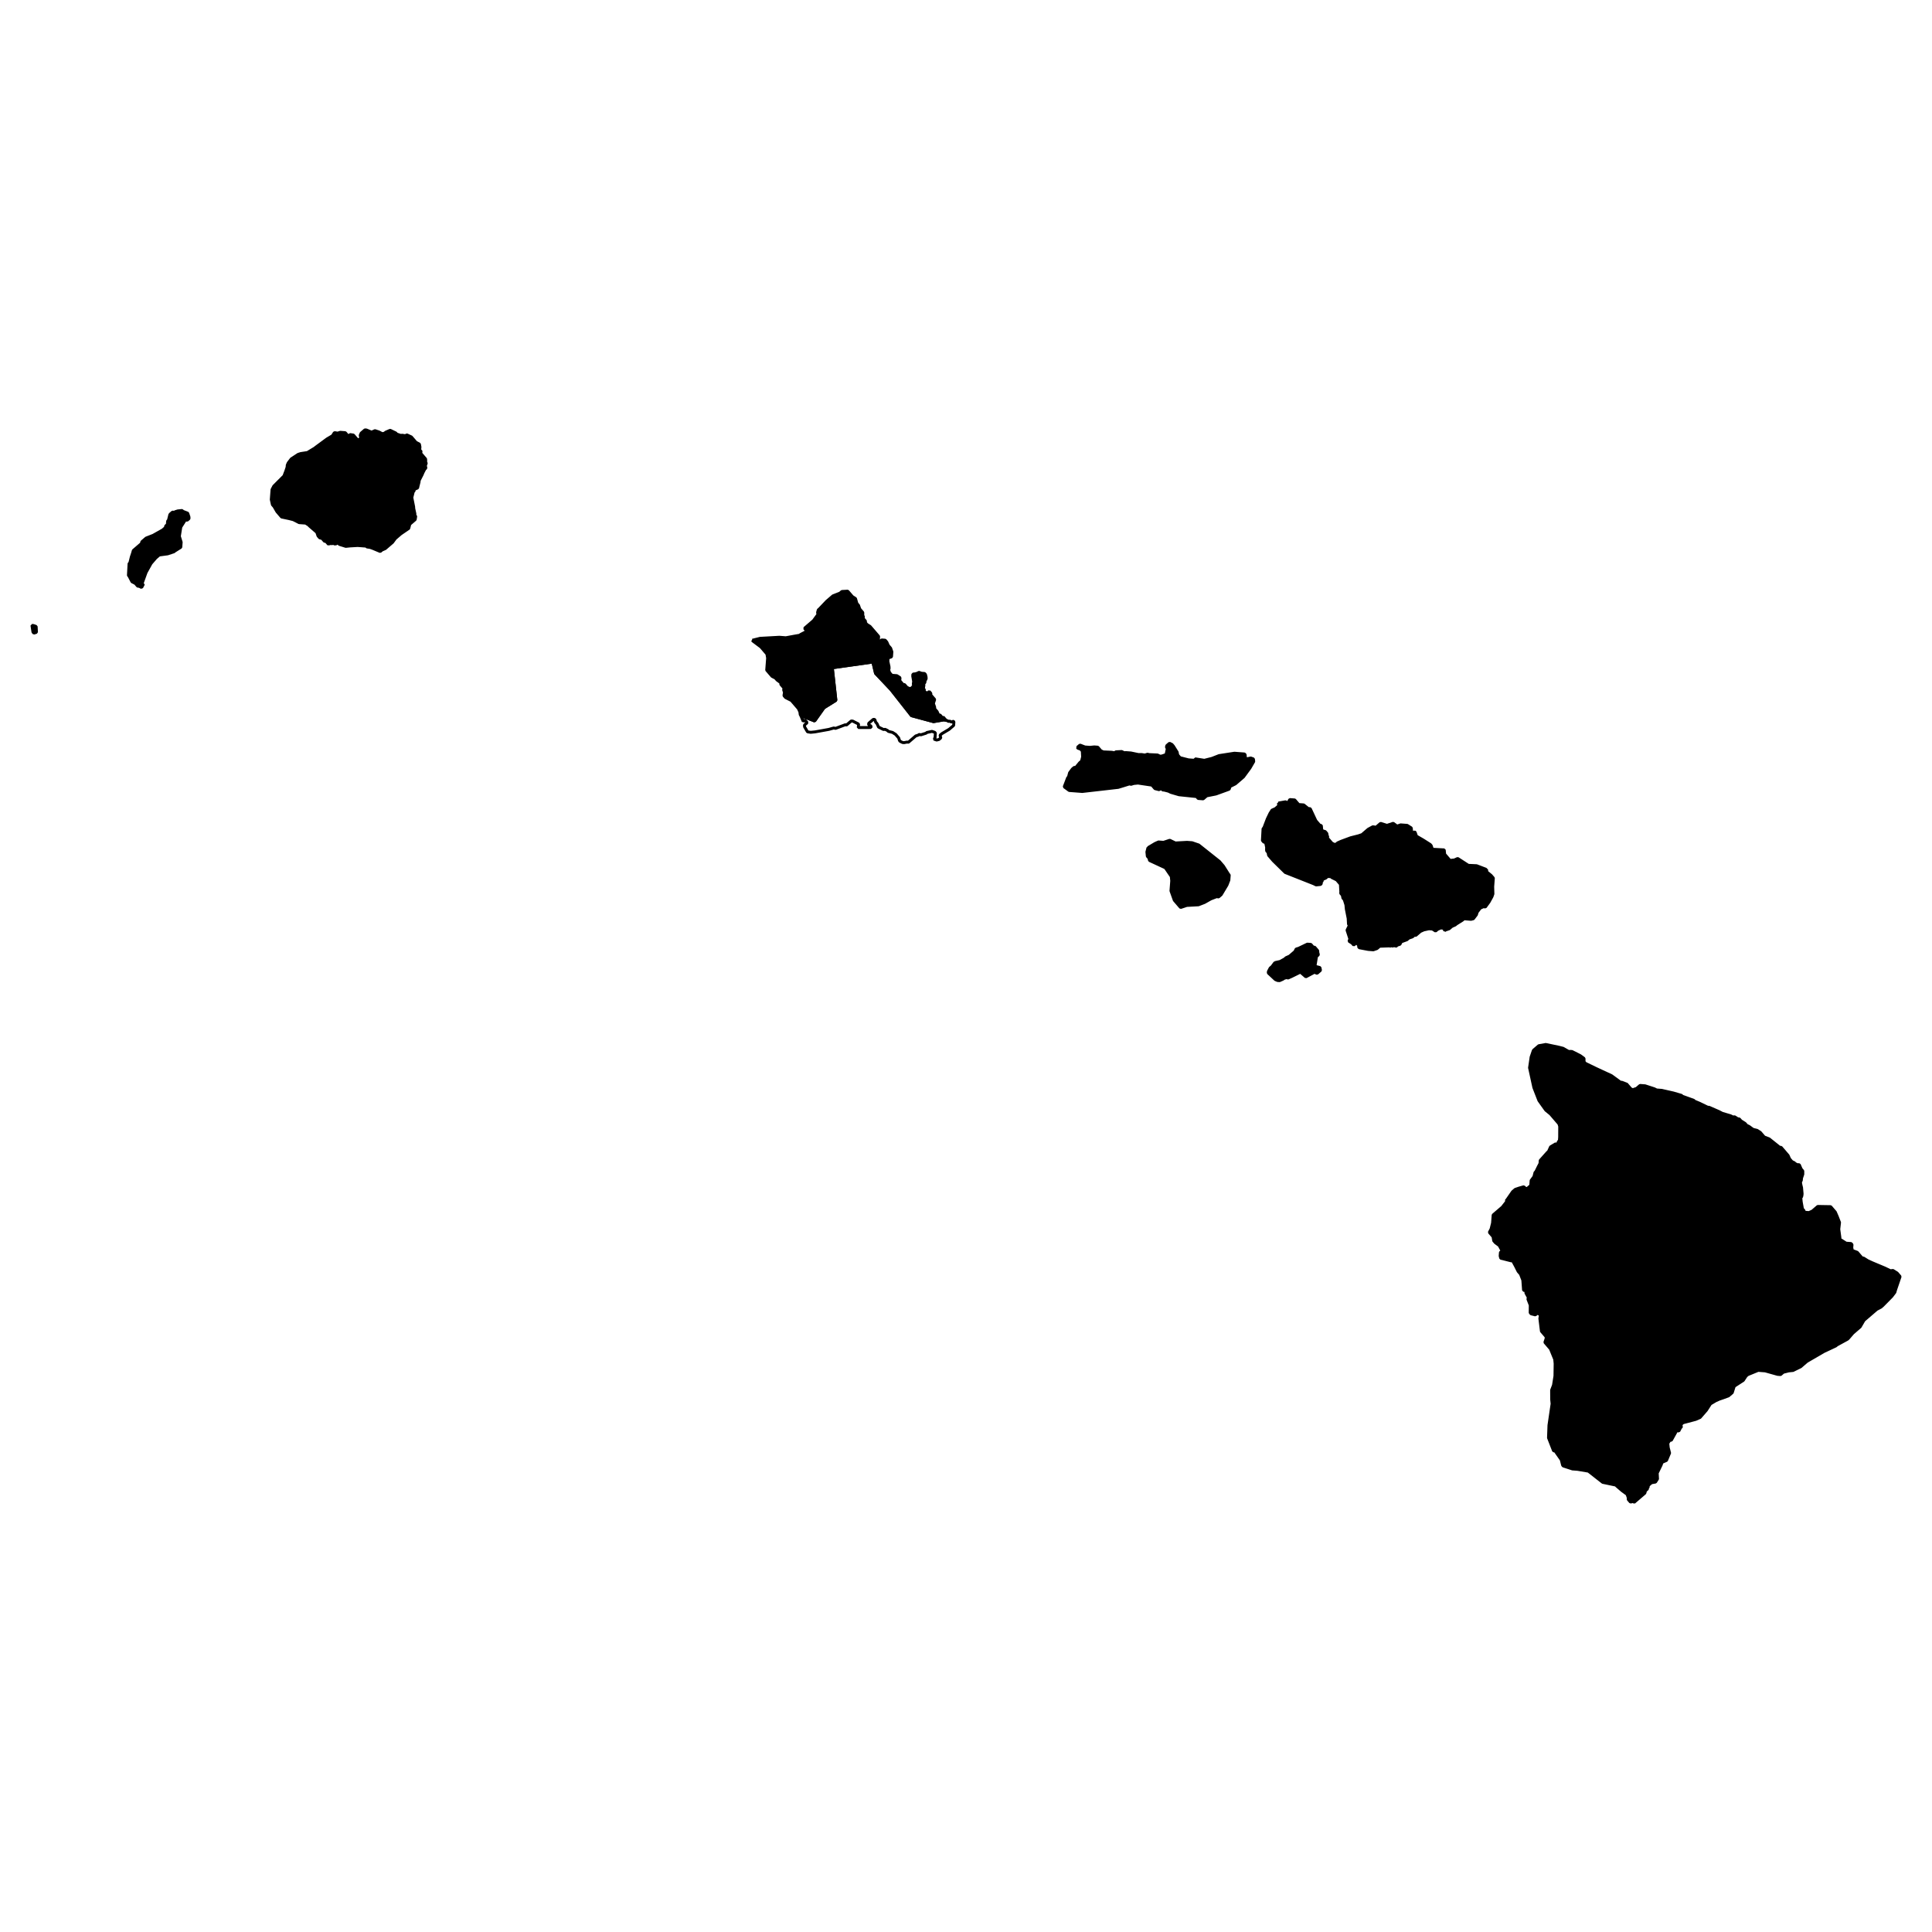<?xml version="1.0" encoding="UTF-8" standalone="no"?>
<!-- Created with Inkscape (http://www.inkscape.org/) -->

<svg
   xmlns:dc="http://purl.org/dc/elements/1.1/"
   xmlns:cc="http://creativecommons.org/ns#"
   xmlns:rdf="http://www.w3.org/1999/02/22-rdf-syntax-ns#"
   xmlns:svg="http://www.w3.org/2000/svg"
   xmlns="http://www.w3.org/2000/svg"
   xmlns:sodipodi="http://sodipodi.sourceforge.net/DTD/sodipodi-0.dtd"
   xmlns:inkscape="http://www.inkscape.org/namespaces/inkscape"
   width="62mm"
   height="62mm"
   viewBox="0 0 219.685 219.685"
   id="svg3885"
   version="1.1"
   inkscape:version="0.91 r"
   sodipodi:docname="2.svg">
  <defs
     id="defs3887" />
  <sodipodi:namedview
     id="base"
     pagecolor="#ffffff"
     bordercolor="#666666"
     borderopacity="1.0"
     inkscape:pageopacity="0.0"
     inkscape:pageshadow="2"
     inkscape:zoom="2.2118777"
     inkscape:cx="40.107262"
     inkscape:cy="107.87523"
     inkscape:document-units="px"
     inkscape:current-layer="layer1"
     showgrid="false"
     inkscape:window-width="2560"
     inkscape:window-height="1388"
     inkscape:window-x="0"
     inkscape:window-y="0"
     inkscape:window-maximized="1"
     fit-margin-top="1"
     fit-margin-left="1"
     fit-margin-right="1"
     fit-margin-bottom="1" />
  <g
     inkscape:label="Layer 1"
     inkscape:groupmode="layer"
     id="layer1"
     transform="translate(-20.092,-316.46)">
    <g
       id="g4135"
       transform="translate(-0.075,-45.173)">
      <path
         style="font-style:normal;font-weight:400;font-size:34.375px;font-family:'MS Shell Dlg 2';fill:none;fill-opacity:1;fill-rule:evenodd;stroke:#000000;stroke-width:0.333;stroke-linecap:square;stroke-linejoin:bevel;stroke-miterlimit:4;stroke-dasharray:none;stroke-opacity:1"
         id="HI-01"
         d="m 127.791,443.544 -0.312,-0.052 -1.164,0.199 -2.504,-0.678 -2.332,-2.962 -1.755,-1.856 -0.305,-1.287 -4.615,0.656 0.409,3.706 -1.356,0.845 -1.061,1.499 -1.45,-0.569 -0.088,0.022 0.242,0.593 0.184,-0.158 0.106,0.123 0.079,0.092 0.079,0.092 -0.307,0.264 0.013,0.202 0.33,0.571 0.369,0.057 0.492,-0.049 1.572,-0.283 0.558,-0.159 0.198,0.044 1.093,-0.406 0.171,0.013 0.123,-0.106 0.399,-0.343 0.171,0.013 0.664,0.337 -0.013,0.171 -0.017,0.228 1.436,-0.006 0.013,-0.171 -0.277,-0.136 0.013,-0.171 0.215,-0.185 0.215,-0.185 0.092,-0.079 0.171,0.013 0.093,0.294 0.079,0.092 0.079,0.092 0.172,0.386 0.554,0.272 0.202,-0.013 0.277,0.136 0.079,0.092 0.479,0.122 0.356,0.228 0.079,0.092 0.185,0.215 0.079,0.092 0.093,0.294 0.079,0.092 0.277,0.136 0.171,0.013 0.321,-0.062 0.171,0.013 0.123,-0.106 0.184,-0.158 0.215,-0.185 0.092,-0.079 0.215,-0.185 0.294,-0.093 0.092,-0.079 0.198,0.044 0.588,-0.185 0.092,-0.079 0.584,-0.128 0.308,0.109 0.079,0.092 -0.03,0.4 -0.013,0.171 -0.123,0.106 0.308,0.109 0.263,-0.066 0.215,-0.185 -0.093,-0.294 0.215,-0.185 0.812,-0.484 0.522,-0.449 0.03,-0.4 -0.053,-0.061 -0.057,-0.004 -0.092,0.079 -0.198,-0.044 -0.079,-0.092 -0.092,0.079 -0.277,-0.136 z"
         inkscape:connector-curvature="0" />
      <path
         style="font-style:normal;font-weight:400;font-size:34.375px;font-family:'MS Shell Dlg 2';fill:#000000;fill-opacity:1;fill-rule:evenodd;stroke:#000000;stroke-width:0.333;stroke-linecap:square;stroke-linejoin:bevel;stroke-miterlimit:4;stroke-dasharray:none;stroke-opacity:1"
         id="HI-02"
         d="m 23.8,432.747 0.115,0.755 0.106,0.123 0.294,-0.093 -0.036,-0.663 -0.308,-0.109 -0.171,-0.013 z m 15.686,-12.625 -0.166,0.677 -0.092,0.079 -0.03,0.4 -0.184,0.158 -0.044,0.198 -0.307,0.264 -1.08,0.608 -0.799,0.313 -0.092,0.079 -0.092,0.079 -0.307,0.264 -0.044,0.198 -0.399,0.343 -0.522,0.449 -0.079,0.281 -0.149,0.448 -0.166,0.677 -0.092,0.079 -0.073,1.344 0.079,0.092 0.326,0.628 0.387,0.201 0.079,0.092 0.185,0.215 0.171,0.013 0.277,0.136 0.202,-0.387 -0.171,-0.013 0.473,-1.314 0.565,-1.02 0.535,-0.62 0.399,-0.343 0.957,-0.129 0.707,-0.234 0.092,-0.079 0.693,-0.436 0.043,-0.571 -0.207,-0.676 0.166,-1.05 0.522,-0.822 0.198,0.044 0.123,-0.106 0.092,-0.079 -0.013,-0.202 -0.141,-0.413 -0.558,-0.215 -0.079,-0.092 -0.492,0.049 -0.294,0.093 -0.092,0.079 -0.198,-0.044 -0.307,0.264 z m 13.801,-6.307 -0.351,0.462 -0.105,0.251 -0.017,0.228 -0.149,0.448 -0.214,0.558 -1.149,1.148 -0.202,0.387 -0.043,0.571 -0.043,0.571 0.128,0.584 0.185,0.215 0.33,0.571 0.264,0.307 0.264,0.307 0.848,0.179 0.479,0.122 0.277,0.136 0.387,0.202 0.343,0.026 0.4,0.03 0.356,0.228 0.079,0.092 0.835,0.724 0.141,0.413 0.185,0.215 0.281,0.079 0.185,0.215 0.079,0.092 0.198,0.044 0.158,0.184 0.106,0.123 0.092,-0.079 0.373,-5.7e-4 0.092,-0.079 0.106,0.123 0.202,-0.013 0.092,-0.079 0.171,0.013 0.106,0.123 0.729,0.227 0.492,-0.049 0.865,-0.049 0.4,0.03 0.571,0.043 0.079,0.092 0.369,0.057 0.308,0.109 0.835,0.35 0.184,-0.158 0.386,-0.172 0.123,-0.106 0.092,-0.079 0.215,-0.185 0.399,-0.343 0.32,-0.435 0.614,-0.528 0.908,-0.62 0.122,-0.479 0.307,-0.264 0.092,-0.079 0.123,-0.106 0.092,-0.079 0.057,-0.369 -0.106,-0.123 0.013,-0.171 -0.128,-0.584 -0.013,-0.202 -0.208,-1.049 0.166,-0.677 0.092,-0.079 0.013,-0.171 0.386,-0.172 0.044,-0.198 0.122,-0.479 0.013,-0.171 0.337,-0.664 0.105,-0.25 0.202,-0.387 0.123,-0.106 -0.066,-0.264 0.109,-0.308 -0.079,-0.092 0.013,-0.171 -0.013,-0.202 -0.079,-0.092 -0.079,-0.092 -0.106,-0.123 -0.158,-0.184 -0.106,-0.123 -0.079,-0.092 0.123,-0.106 -0.079,-0.092 -0.106,-0.123 0.013,-0.171 0.013,-0.171 -0.062,-0.321 -0.387,-0.202 -0.264,-0.307 -0.185,-0.215 -0.079,-0.092 -0.527,-0.241 -0.123,0.106 -0.369,-0.057 -0.202,0.013 -0.448,-0.149 -0.106,-0.123 -0.637,-0.307 -0.505,0.22 -0.123,0.106 -0.263,0.066 -0.387,-0.202 -0.448,-0.149 -0.386,0.172 -0.585,-0.245 -0.171,-0.013 -0.43,0.369 -0.105,0.25 0.062,0.321 -0.184,0.158 -0.202,0.013 -0.106,-0.123 -0.079,-0.092 -0.079,-0.092 -0.185,-0.215 -0.369,-0.057 -0.215,0.185 -0.079,-0.092 -0.079,-0.092 -0.185,-0.215 -0.171,-0.013 -0.228,-0.017 -0.171,-0.013 -0.294,0.093 -0.369,-0.057 -0.228,0.356 -0.601,0.356 -1.308,0.963 -0.092,0.079 -0.843,0.511 -0.755,0.115 -0.294,0.093 -0.786,0.515 z m 52.423,20.621 0.079,0.092 0.897,0.671 0.528,0.614 0.158,0.184 0.08,0.465 -0.104,1.37 0.079,0.092 0.185,0.215 0.343,0.399 0.387,0.202 0.079,0.092 0.106,0.123 0.435,0.32 -0.013,0.171 0.185,0.215 0.079,0.092 0.106,0.123 -0.044,0.198 0.093,0.294 -0.057,0.369 0.106,0.123 0.079,0.092 0.664,0.337 0.158,0.184 0.185,0.215 0.264,0.307 0.079,0.092 0.106,0.123 0.172,0.386 0.035,0.29 0.101,0.18 0.088,-0.022 1.45,0.569 1.061,-1.499 1.356,-0.845 -0.409,-3.706 4.615,-0.656 0.305,1.287 1.755,1.856 2.332,2.962 2.504,0.678 1.164,-0.199 0.312,0.052 -0.11,-0.066 -0.185,-0.215 -0.079,-0.092 -0.092,0.079 -0.079,-0.092 -0.185,-0.215 -0.171,-0.013 -0.172,-0.386 -0.185,-0.215 -0.079,-0.092 -0.013,-0.202 -0.141,-0.413 0.149,-0.448 -0.106,-0.123 -0.158,-0.184 -0.185,-0.215 0.013,-0.171 -0.106,-0.123 -0.079,-0.092 -0.092,0.079 -0.123,0.106 -0.277,-0.136 -0.079,-0.092 0.013,-0.171 -0.106,-0.123 0.057,-0.369 -0.013,-0.202 0.123,-0.106 0.013,-0.171 0.136,-0.277 -0.013,-0.202 -0.066,-0.264 -0.106,-0.123 -0.171,-0.013 -0.171,-0.013 -0.308,-0.109 -0.092,0.079 -0.294,0.093 -0.29,0.035 -0.017,0.228 0.08,0.466 0.035,0.29 -0.092,0.079 0.106,0.123 -0.136,0.277 -0.184,0.158 -0.202,0.013 -0.277,-0.136 -0.079,-0.092 -0.185,-0.215 -0.171,-0.013 -0.369,-0.43 0.026,-0.343 -0.356,-0.228 -0.571,-0.043 -0.106,-0.123 -0.158,-0.184 -0.093,-0.294 0.044,-0.198 -0.013,-0.202 -0.128,-0.584 0.013,-0.171 -0.013,-0.202 0.413,-0.141 0.043,-0.571 -0.141,-0.413 -0.264,-0.307 -0.172,-0.386 -0.185,-0.215 -0.4,-0.03 -0.184,0.158 -0.202,0.013 0.043,-0.571 -0.343,-0.399 -0.449,-0.522 -0.185,-0.215 -0.356,-0.228 -0.158,-0.184 -0.013,-0.202 -0.158,-0.184 -0.106,-0.123 0.044,-0.198 -0.079,-0.092 -4.3e-4,-0.373 -0.079,-0.092 -0.185,-0.215 -0.079,-0.092 -0.141,-0.413 -0.185,-0.215 -0.159,-0.558 -0.356,-0.228 -0.528,-0.614 -0.663,0.036 -0.215,0.185 -0.799,0.313 -0.307,0.264 -0.399,0.343 -0.842,0.884 -0.123,0.106 -0.079,0.281 0.035,0.29 -0.092,0.079 -0.417,0.571 -0.798,0.686 -0.215,0.185 0.079,0.092 0.079,0.092 0.013,0.202 -0.628,0.326 -0.092,0.079 -0.466,0.08 -1.106,0.204 -0.742,-0.056 -2.192,0.121 -0.878,0.221 z m 36.952,12.185 0.079,0.092 0.308,0.109 0.185,0.215 0.036,0.663 -0.122,0.479 -0.215,0.185 -0.443,0.541 -0.171,-0.013 -0.215,0.185 -0.32,0.435 -0.122,0.479 -0.092,0.079 -0.394,1.033 0.572,0.417 1.485,0.112 4.084,-0.466 0.676,-0.207 0.588,-0.185 0.198,0.044 0.294,-0.093 0.492,-0.049 1.59,0.235 0.264,0.307 0.079,0.092 0.479,0.122 0.092,-0.079 0.202,-0.013 0.106,0.123 0.171,0.013 0.479,0.122 0.277,0.136 0.927,0.271 1.994,0.208 0.106,0.123 0.079,0.092 0.571,0.043 0.399,-0.343 1.049,-0.208 1.506,-0.547 0.109,-0.308 0.597,-0.299 0.921,-0.792 0.737,-1.007 0.43,-0.743 -0.036,-0.29 -0.308,-0.109 -0.584,0.128 -0.049,-0.492 -0.079,-0.092 -0.571,-0.043 -0.571,-0.043 -1.743,0.27 -0.799,0.313 -0.878,0.221 -1.05,-0.166 -0.013,0.171 -0.171,-0.013 -0.571,-0.043 -0.958,-0.245 -0.264,-0.307 -0.062,-0.32 -0.436,-0.693 -0.158,-0.184 -0.277,-0.136 -0.307,0.264 -0.044,0.198 0.106,0.123 -0.135,0.65 -0.092,0.079 -0.413,0.141 -0.202,0.013 -0.277,-0.136 -0.944,-0.043 -0.198,-0.044 -0.294,0.093 -0.369,-0.057 -0.373,3.7e-4 -0.848,-0.179 -0.571,-0.043 -0.202,0.013 -0.277,-0.136 -0.663,0.036 -0.123,0.106 -0.369,-0.057 -0.944,-0.043 -0.277,-0.136 -0.343,-0.399 -0.4,-0.03 -0.492,0.049 -0.571,-0.043 -0.558,-0.215 -0.092,0.079 -0.215,0.185 z m 8.039,11.405 -0.122,0.479 0.049,0.492 0.185,0.215 0.066,0.264 1.775,0.823 0.079,0.092 0.62,0.908 0.049,0.492 -0.086,1.142 0.379,1.062 0.713,0.829 0.707,-0.234 1.326,-0.072 0.68,-0.264 0.72,-0.405 0.681,-0.264 0.198,0.044 0.307,-0.264 0.657,-1.099 0.215,-0.558 0.043,-0.571 -0.079,-0.092 -0.59,-0.935 -0.449,-0.522 -2.356,-1.872 -0.756,-0.258 -0.571,-0.043 -1.326,0.072 -0.637,-0.307 -0.707,0.234 -0.571,-0.043 -0.386,0.172 -0.812,0.484 z m 14.856,-5.078 -0.013,0.171 0.079,0.092 -0.215,0.185 -0.215,0.185 -0.386,0.172 -0.228,0.356 -0.307,0.637 -0.394,1.033 -0.092,0.079 -0.073,1.344 0.079,0.092 0.079,0.092 0.198,0.044 0.066,0.264 0.062,0.32 -0.013,0.171 0.013,0.202 0.158,0.184 0.062,0.32 0.079,0.092 0.449,0.522 1.363,1.338 3.234,1.278 0.277,0.136 0.492,-0.049 0.092,-0.079 0.017,-0.228 0.092,-0.079 0.013,-0.171 0.386,-0.172 0.215,-0.185 0.4,0.03 0.079,0.092 0.554,0.272 0.343,0.399 0.079,0.092 0.013,0.202 0.036,0.663 -0.013,0.171 0.185,0.215 0.062,0.32 0.158,0.184 0.093,0.294 0.093,0.294 0.049,0.492 0.208,1.049 0.036,0.663 0.106,0.123 -0.136,0.277 -0.136,0.277 0.326,1.001 -0.105,0.251 0.356,0.228 0.185,0.215 0.092,-0.079 0.215,-0.185 0.158,0.184 0.106,0.123 -0.013,0.171 0.079,0.092 1.019,0.192 0.4,0.03 0.171,0.013 0.413,-0.141 0.307,-0.264 1.036,-0.036 0.228,0.017 0.092,-0.079 0.079,0.092 0.294,-0.093 0.106,0.123 0.184,-0.158 0.294,-0.092 0.136,-0.277 0.65,-0.238 0.215,-0.185 0.413,-0.141 0.215,-0.185 0.171,0.013 0.399,-0.343 0.123,-0.106 0.386,-0.172 0.584,-0.128 0.4,0.03 0.356,0.228 0.215,-0.185 0.386,-0.172 0.369,0.057 0.066,0.263 0.092,-0.079 0.413,-0.141 0.307,-0.264 0.386,-0.172 0.123,-0.106 0.693,-0.436 0.184,-0.158 0.799,0.06 0.263,-0.066 0.351,-0.462 0.079,-0.281 0.351,-0.462 0.386,-0.172 0.198,0.044 0.417,-0.571 0.333,-0.606 0.109,-0.308 -0.023,-0.834 0.043,-0.571 0.03,-0.4 -0.264,-0.307 -0.541,-0.443 0.092,-0.079 -0.158,-0.184 -1.033,-0.394 -0.944,-0.043 -1.204,-0.78 -0.386,0.172 -0.492,0.049 -0.607,-0.706 -0.049,-0.492 -1.344,-0.073 -0.141,-0.413 -0.106,-0.123 -0.822,-0.522 -0.743,-0.429 -0.141,-0.413 -0.079,-0.092 -0.215,0.185 -0.106,-0.123 -0.049,-0.492 -0.466,-0.294 -0.571,-0.043 -0.171,-0.013 -0.413,0.141 -0.435,-0.32 -0.707,0.234 -0.729,-0.227 -0.215,0.185 -0.307,0.264 -0.198,-0.044 -0.171,-0.013 -0.509,0.277 -0.184,0.158 -0.123,0.106 -0.399,0.343 -0.413,0.141 -0.878,0.221 -1.093,0.405 -0.386,0.172 -0.184,0.158 -0.202,0.013 -0.277,-0.136 -0.079,-0.092 -0.264,-0.307 -0.185,-0.215 0.092,-0.079 -0.079,-0.092 -0.062,-0.32 -0.185,-0.215 -0.281,-0.079 -0.106,-0.123 -0.049,-0.492 -0.171,-0.013 -0.449,-0.522 -0.643,-1.37 -0.228,-0.017 -0.514,-0.412 -0.571,-0.043 -0.264,-0.307 -0.185,-0.215 -0.571,-0.043 -0.136,0.277 -0.092,0.079 -0.25,-0.105 -0.786,0.141 z m -0.425,18.144 -0.32,0.435 -0.215,0.185 -0.202,0.387 -0.013,0.171 0.805,0.75 0.25,0.105 0.228,0.017 0.386,-0.172 0.092,-0.079 0.294,-0.093 0.198,0.044 0.386,-0.172 1.014,-0.498 0.62,0.535 0.988,-0.528 0.277,0.136 0.215,-0.185 0.092,-0.079 0.092,-0.079 -0.062,-0.32 -0.479,-0.122 -0.079,-0.092 0.166,-1.05 0.215,-0.185 -0.066,-0.263 -0.013,-0.202 -0.343,-0.399 -0.171,-0.013 -0.264,-0.307 -0.4,-0.03 -0.983,0.471 -0.294,0.092 -0.136,0.277 -0.614,0.528 -0.386,0.172 -0.184,0.158 -0.509,0.277 -0.584,0.128 z m 29.395,9.977 -0.258,0.756 -0.179,1.221 0.49,2.248 0.577,1.479 0.779,1.093 0.541,0.443 0.079,0.092 0.185,0.215 0.079,0.092 0.079,0.092 0.264,0.307 0.264,0.307 0.093,0.294 -0.007,1.234 -0.03,0.4 -0.092,0.079 -0.136,0.277 -0.092,0.079 -0.079,-0.092 -0.601,0.357 -0.241,0.527 -0.123,0.106 -0.816,0.915 -0.013,0.171 -0.013,0.171 -0.202,0.387 -0.272,0.554 -0.092,0.079 -0.122,0.479 -0.32,0.435 -0.017,0.228 -0.026,0.343 -0.43,0.369 -0.25,-0.105 -0.106,-0.123 -0.558,0.159 -0.413,0.141 -0.307,0.264 -0.644,0.928 -0.092,0.079 0.079,0.092 -0.509,0.651 -1.044,0.897 -0.069,0.914 -0.166,0.676 -0.202,0.387 0.422,0.491 0.08,0.466 0.185,0.215 0.435,0.32 0.277,0.509 0.079,0.092 -0.123,0.106 -0.092,0.079 -0.03,0.4 0.066,0.263 0.198,0.044 0.958,0.245 0.171,0.013 0.079,0.092 0.277,0.509 0.299,0.597 0.106,0.123 0.158,0.184 0.264,0.68 0.085,1.155 0.198,0.044 0.079,0.092 -0.013,0.171 0.277,0.509 -0.044,0.198 0.264,0.68 -0.008,0.861 0.106,0.123 0.479,0.122 0.092,-0.079 0.123,-0.106 0.251,0.105 0.106,0.123 -0.057,0.369 0.142,1.159 0.036,0.29 0.528,0.614 0.013,0.202 -0.149,0.448 0.633,0.737 0.485,1.185 0.049,0.492 -0.02,1.406 -0.166,1.05 -0.214,0.558 0.006,1.063 0.049,0.492 -0.357,2.442 -0.051,1.432 0.577,1.479 0.171,0.013 0.7,1 0.155,0.615 0.079,0.092 1.037,0.337 0.571,0.043 1.248,0.209 1.627,1.272 1.498,0.314 0.079,0.092 0.62,0.535 0.572,0.417 0.141,0.413 -0.013,0.171 0.079,0.092 0.106,0.123 0.079,0.092 0.294,-0.093 0.106,0.123 0.491,-0.422 0.737,-0.633 0.079,-0.281 0.215,-0.185 0.013,-0.171 0.123,-0.106 -0.079,-0.092 0.399,-0.343 0.465,-0.08 0.228,-0.356 -0.036,-0.663 0.443,-0.914 0.109,-0.308 0.505,-0.22 0.245,-0.585 0.105,-0.251 -0.154,-0.615 -0.049,-0.492 0.228,-0.356 0.171,0.013 0.565,-1.02 0.092,-0.079 0.198,0.044 0.202,-0.387 0.123,-0.106 -0.158,-0.184 0.307,-0.264 1.436,-0.38 0.505,-0.22 0.724,-0.835 0.228,-0.356 0.228,-0.356 0.601,-0.357 0.386,-0.172 0.413,-0.141 0.65,-0.238 0.43,-0.369 0.227,-0.729 1.027,-0.669 0.324,-0.492 0.184,-0.158 1.185,-0.485 0.799,0.06 1.406,0.394 0.343,0.026 0.307,-0.264 0.615,-0.154 0.492,-0.049 0.865,-0.423 0.399,-0.343 0.307,-0.264 1.922,-1.118 1.369,-0.643 0.123,-0.106 1.198,-0.656 0.092,-0.079 0.535,-0.62 0.829,-0.713 0.43,-0.743 1.443,-1.24 0.478,-0.251 0.215,-0.185 1.026,-1.042 0.351,-0.462 0.079,-0.281 0.516,-1.512 -0.079,-0.092 -0.264,-0.307 -0.466,-0.294 -0.29,0.035 -0.637,-0.307 -0.835,-0.35 -0.584,-0.245 -0.527,-0.241 -0.466,-0.294 -0.198,-0.044 -0.158,-0.184 -0.185,-0.215 -0.185,-0.215 -0.558,-0.214 -0.062,-0.321 0.026,-0.343 -0.106,-0.123 -0.571,-0.043 -0.356,-0.228 -0.356,-0.228 0.013,-0.171 -0.129,-0.957 0.087,-0.769 -0.264,-0.68 -0.22,-0.505 -0.106,-0.123 -0.079,-0.092 -0.343,-0.399 -1.463,-0.025 -0.307,0.264 -0.307,0.264 -0.386,0.172 -0.171,-0.013 -0.228,-0.017 -0.171,-0.013 0.013,-0.171 -0.106,-0.123 -0.079,-0.092 -0.141,-0.786 -0.049,-0.492 0.092,-0.079 0.044,-0.198 0.013,-0.171 -0.062,-0.694 -0.066,-0.263 -0.062,-0.321 0.105,-0.251 0.017,-0.228 0.149,-0.448 -5.2e-4,-0.373 -0.185,-0.215 -0.22,-0.505 -0.202,0.013 -0.277,-0.136 -0.079,-0.092 -0.277,-0.136 -0.264,-0.307 -0.172,-0.386 -0.185,-0.215 -0.079,-0.092 -0.528,-0.614 -0.171,-0.013 -1.191,-0.952 -0.558,-0.215 -0.106,-0.123 -0.343,-0.399 -0.356,-0.228 -0.479,-0.122 -0.435,-0.32 -0.277,-0.136 -0.079,-0.092 -0.106,-0.123 -0.466,-0.294 -0.079,-0.092 -0.106,-0.123 -0.171,-0.013 -0.356,-0.228 -0.202,0.013 -0.277,-0.136 -0.927,-0.271 -0.387,-0.202 -1.112,-0.486 -0.171,-0.013 -0.914,-0.442 -0.585,-0.245 -0.079,-0.092 -1.314,-0.473 -0.079,-0.092 -0.927,-0.271 -1.327,-0.301 -0.4,-0.03 -0.171,-0.013 -0.277,-0.136 -1.037,-0.337 -0.171,-0.013 -0.4,-0.03 -0.399,0.343 -0.294,0.093 -0.092,0.079 -0.277,-0.136 -0.079,-0.092 -0.37,-0.43 -0.558,-0.214 -0.171,-0.013 -1.007,-0.737 -1.775,-0.823 -1.191,-0.578 -0.158,-0.184 -5.1e-4,-0.373 -0.435,-0.32 -0.664,-0.337 -0.277,-0.136 -0.171,-0.013 -0.202,0.013 -0.633,-0.364 -0.479,-0.122 -1.498,-0.314 -0.786,0.142 -0.307,0.264 -0.307,0.264 z"
         inkscape:connector-curvature="0" />
    </g>
  </g>
</svg>

